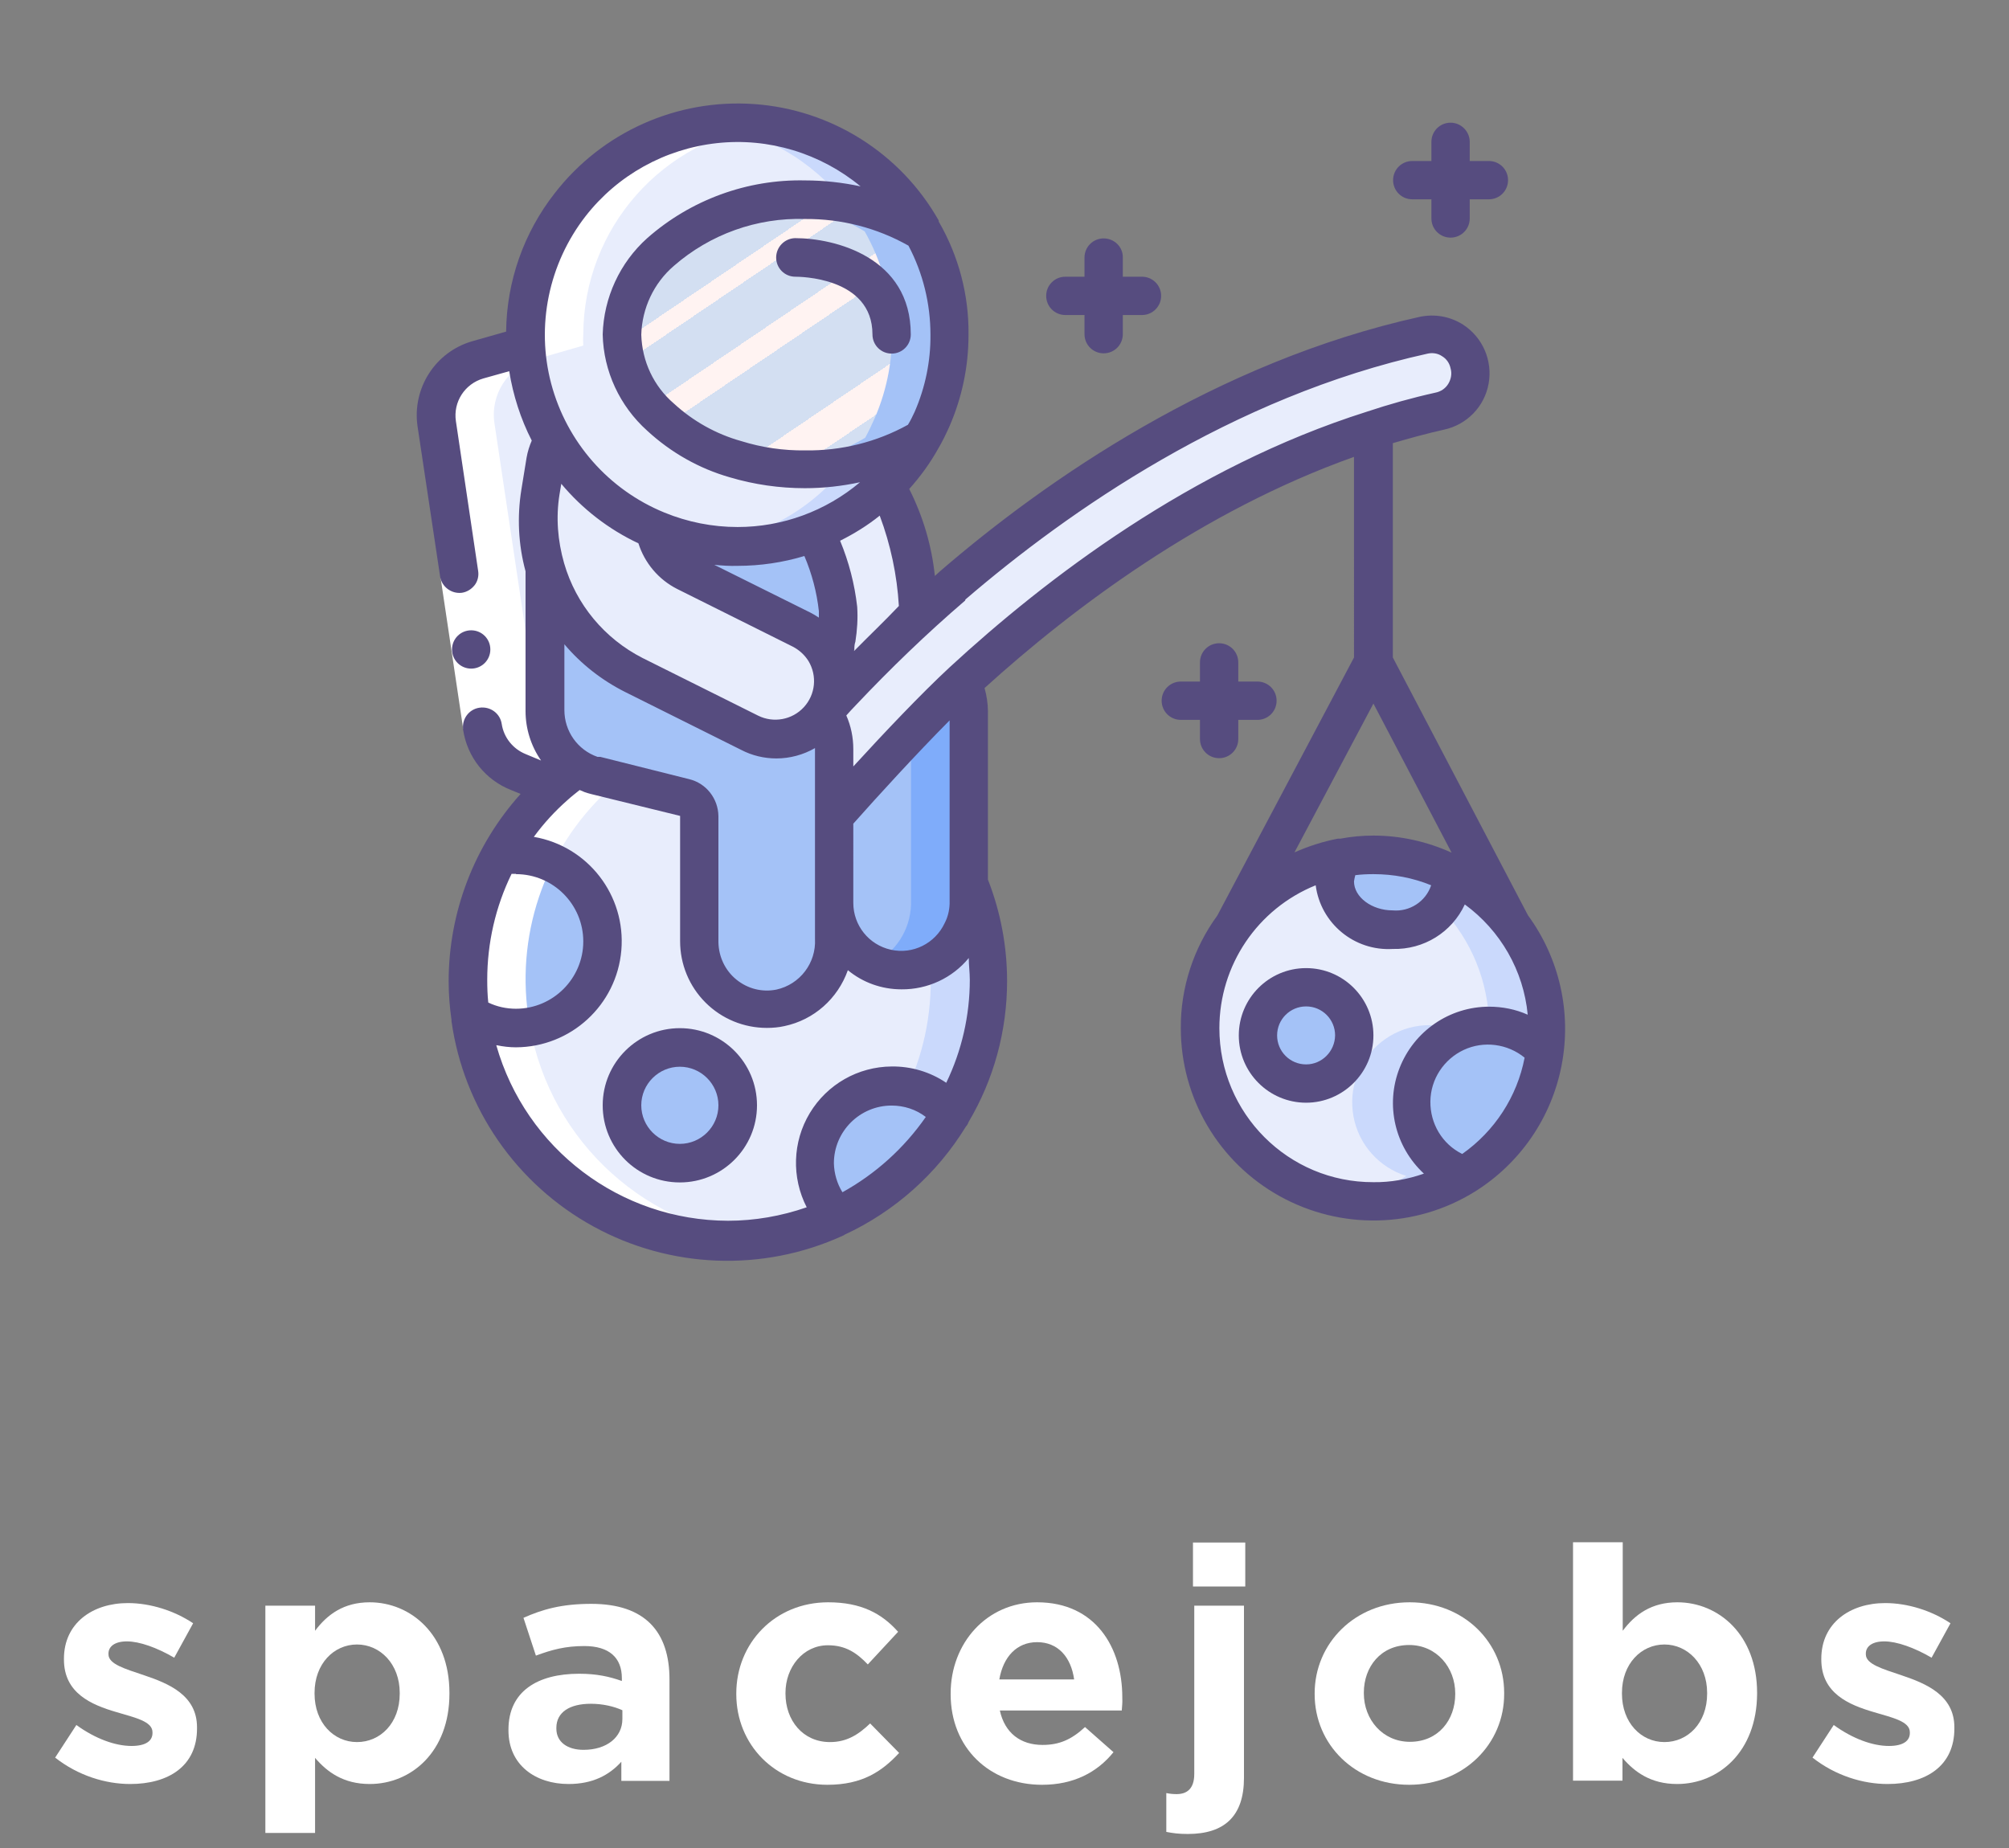 <?xml version="1.0" encoding="utf-8"?>
<!-- Generator: Adobe Illustrator 19.1.0, SVG Export Plug-In . SVG Version: 6.00 Build 0)  -->
<svg version="1.1" id="Layer_1" xmlns="http://www.w3.org/2000/svg" xmlns:xlink="http://www.w3.org/1999/xlink" x="0px" y="0px"
	 viewBox="-560 112 776 714" style="enable-background:new -560 112 776 714;" xml:space="preserve">
<rect x="-560" y="112" width="776" height="714" fill="#808080" stroke="none"/>
<style type="text/css">
	.st0{fill:url(#Shape_33_);}
	.st1{fill:#A4C2F7;}
	.st2{fill:#E8EDFC;}
	.st3{fill:#CAD9FC;}
	.st4{fill:#7FACFA;}
	.st5{fill:#FFFFFF;}
	.st6{fill:#564C7F;}
</style>
<g id="Icons_copy" transform="translate(1 1)">
	
		<linearGradient id="Shape_33_" gradientUnits="userSpaceOnUse" x1="-100.994" y1="791.716" x2="-100.398" y2="790.991" gradientTransform="matrix(145.162 0 0 -119.464 14365.941 94778.344)">
		<stop  offset="0" style="stop-color:#D3DFF2"/>
		<stop  offset="0.17" style="stop-color:#D3DFF2"/>
		<stop  offset="0.2" style="stop-color:#D3DFF2"/>
		<stop  offset="0.2" style="stop-color:#DAE2F2"/>
		<stop  offset="0.2" style="stop-color:#EBEAF2"/>
		<stop  offset="0.2" style="stop-color:#F6EFF2"/>
		<stop  offset="0.2" style="stop-color:#FDF2F2"/>
		<stop  offset="0.2" style="stop-color:#FFF3F2"/>
		<stop  offset="0.25" style="stop-color:#FFF3F2"/>
		<stop  offset="0.26" style="stop-color:#FFF3F2"/>
		<stop  offset="0.26" style="stop-color:#D3DFF2"/>
		<stop  offset="0.4" style="stop-color:#D3DFF2"/>
		<stop  offset="0.42" style="stop-color:#D3DFF2"/>
		<stop  offset="0.42" style="stop-color:#DAE2F2"/>
		<stop  offset="0.42" style="stop-color:#EBEAF2"/>
		<stop  offset="0.42" style="stop-color:#F6EFF2"/>
		<stop  offset="0.42" style="stop-color:#FDF2F2"/>
		<stop  offset="0.42" style="stop-color:#FFF3F2"/>
		<stop  offset="0.49" style="stop-color:#FFF3F2"/>
		<stop  offset="0.5" style="stop-color:#FFF3F2"/>
		<stop  offset="0.5" style="stop-color:#F8F0F2"/>
		<stop  offset="0.5" style="stop-color:#E7E8F2"/>
		<stop  offset="0.5" style="stop-color:#DCE3F2"/>
		<stop  offset="0.5" style="stop-color:#D5E0F2"/>
		<stop  offset="0.5" style="stop-color:#D3DFF2"/>
		<stop  offset="0.71" style="stop-color:#D3DFF2"/>
		<stop  offset="0.74" style="stop-color:#D3DFF2"/>
		<stop  offset="0.74" style="stop-color:#FFF3F2"/>
		<stop  offset="0.83" style="stop-color:#FFF3F2"/>
		<stop  offset="0.85" style="stop-color:#FFF3F2"/>
		<stop  offset="0.85" style="stop-color:#D3DFF2"/>
	</linearGradient>
	<path id="Shape" class="st0" d="M-200.9,272.7c-1.1,2.5-2.3,5-3.6,7.4c-30.6,19-76.7,15.5-101.3-7.9c-9.4-7.9-14.9-19.7-14.9-32
		s5.5-24.1,14.9-32c25.2-23.7,71.4-26.5,101.1-7.9C-192.1,222.6-190.7,249.4-200.9,272.7z"/>
	<path id="Shape_1_" class="st1" d="M-204.7,200.4c-17-10-36.9-14-56.5-11.5c12.1,1.3,23.8,5.2,34.2,11.5c12.6,22.2,14,49,3.8,72.3
		c-1.1,2.5-2.3,5-3.6,7.4c-10.5,6.3-22.2,10.2-34.3,11.5c19.6,2.5,39.5-1.5,56.6-11.5c1.3-2.4,2.5-4.8,3.6-7.4
		C-190.8,249.4-192.1,222.6-204.7,200.4z"/>
	<path id="Shape_2_" class="st2" d="M-204.6,280.2c-9.2,16.6-24,29.4-41.7,36.2c-19.6,8-41.5,8-61.1,0l-1-0.4
		c-28.8-12.3-48.1-40.1-49.6-71.4c-0.1-1.4-0.1-2.8,0-4.2c0.1-37.2,25.2-69.6,61.2-79s73.8,6.7,92,39.1
		c-29.7-18.6-76-15.9-101.1,7.9c-9.4,7.9-14.9,19.7-14.9,32s5.5,24.1,14.9,32C-281.3,295.7-235.2,299.2-204.6,280.2L-204.6,280.2z"
		/>
	<path id="Shape_3_" class="st3" d="M-234.4,189.5c10.5,1.6,20.7,5.3,29.8,10.9c-14.3-26-41.7-42.1-71.4-42c-3.6,0-7.2,0.3-10.8,0.8
		C-266.1,162.1-247.3,173-234.4,189.5z"/>
	<path id="Shape_4_" class="st3" d="M-234.3,291.1c-2.3,2.9-4.8,5.6-7.4,8.1c-7.7,7.5-16.9,13.3-26.9,17.2c-6.1,2.4-12.5,4.1-19.1,5
		c14,1.9,28.2,0.2,41.4-5c17.6-6.9,32.3-19.6,41.5-36.2C-213.9,285.7-223.9,289.4-234.3,291.1L-234.3,291.1z"/>
	<path id="Shape_5_" class="st2" d="M-205.5,348.4c-10.6,9.7-20.8,19.7-30.3,29.8c-6.1-8.6,0-21.6-1.3-31.9
		c-1.3-10.3-4.3-20.4-8.8-29.8c10-3.9,19.2-9.7,26.9-17.2C-209.1,312-207.3,333.3-205.5,348.4z"/>
	<path id="Shape_6_" class="st2" d="M-337.9,407.5c-3,2.1-5.9,4.4-8.6,6.9l-14.4-5.7c-7.4-2.9-12.7-9.6-13.8-17.4l-17.5-116.8
		c-1.7-11.1,5.1-21.7,15.9-24.8l18.4-5.3c0.6,12.7,4.3,25.1,10.6,36.2c-2.9,4.8-2.8,6.9-5,20.2c-1.7,9.9-1.1,20.1,1.7,29.8v54.8
		C-350.6,394.5-345.8,402.9-337.9,407.5L-337.9,407.5z"/>
	<path id="Shape_7_" class="st2" d="M-241.1,383.9c-0.5,1-1,1.9-1.6,2.8c-4,6.3-11,10-18.5,10c-6.9,0-6.5-0.7-54.9-24.8
		c-26.3-13.2-40.9-41.9-36.1-70.9c2.2-13.2,2.1-15.3,5-20.2c8.8,15.6,22.6,27.9,39.1,34.9c1.2,7,5.7,13,12.1,16.2l44.7,22.3
		c3.7,1.9,6.9,4.8,9.1,8.3C-238.3,368.9-237.8,377-241.1,383.9z"/>
	<path id="Shape_8_" class="st1" d="M-238.9,400.3V474c0.2,12.5-8.4,23.4-20.6,26.2c-7.7,1.7-15.7-0.2-21.8-5.2
		c-6.1-4.9-9.7-12.4-9.6-20.3v-48.4c0.1-3.5-2.3-6.6-5.7-7.4c0.7,0-34.4-8.5-36.1-9.1c-1.8-0.7-3.6-1.5-5.2-2.6
		c-7.8-4.7-12.6-13.2-12.6-22.3l0-54.3c5.2,17.9,17.7,32.9,34.4,41.2c48.4,24.1,48,24.8,54.9,24.8c7.4,0.1,14.4-3.7,18.5-9.9
		C-240.2,390.8-238.9,395.5-238.9,400.3L-238.9,400.3z"/>
	<path id="Shape_9_" class="st1" d="M-241.1,383.9c3.3-6.8,2.9-14.8-1-21.2c-2.2-3.6-5.3-6.5-9.1-8.3l-44.7-22.3
		c-6.4-3.2-10.9-9.2-12.1-16.2l1,0.4c19.6,8,41.5,8,61.1,0c4.5,9.4,7.5,19.4,8.8,29.8c1,10.3-4.8,23.3,1.3,31.9
		C-237.7,380.2-239.3,381.7-241.1,383.9L-241.1,383.9z"/>
	<path id="Shape_10_" class="st2" d="M-5,270.1c-79,17.6-145.3,68.3-184.4,104.2c-14.4,13.2-35.2,36-49.6,52.1v-26
		c0-4.8-1.4-9.5-3.9-13.6c0.6-0.9,1.1-1.8,1.6-2.8c1.8-1.9,3.4-3.6,5.3-5.5c9.5-10.3,19.6-20.3,30.3-29.8
		c55.1-50.8,123-92.2,194.2-108c7.8-1.3,15.2,3.8,16.9,11.5S2.6,267.6-5,269.7L-5,270.1z"/>
	<path id="Shape_11_" class="st2" d="M-0.7,448.1c2.5,12.6-9,22.3-22.3,22.3c-17,0-27.8-14.9-19.4-27.8c-26.5,4.8-47.6,25-53.4,51.3
		c-5.9,26.3,4.5,53.5,26.5,69.2c21.9,15.6,51.1,16.6,74,2.5c-11.8-4-19.8-14.8-20.3-27.2c-0.4-12.4,6.9-23.8,18.4-28.5
		c11.5-4.7,24.7-1.8,33.2,7.3c0.4-2.9,0.6-5.9,0.6-8.9C36.5,482.7,22.1,459.4-0.7,448.1L-0.7,448.1z M-56.2,530
		c-10.3,0-18.6-8.3-18.6-18.6s8.3-18.6,18.6-18.6s18.6,8.3,18.6,18.6c-0.1,4.9-2.1,9.7-5.7,13.1c-3.6,3.4-8.3,5.3-13.3,5.2
		L-56.2,530z"/>
	<path id="Shape_12_" class="st3" d="M-0.7,448.1c1,4.9-0.3,10-3.6,13.8c11.7,12.3,18.3,28.5,18.5,45.5c8.3-0.1,16.2,3.3,21.8,9.4
		c0.4-2.8,0.6-5.7,0.5-8.6C36.5,482.7,22.1,459.4-0.7,448.1z"/>
	<path id="Shape_13_" class="st3" d="M-15.6,537.1c-0.1-12.2,7.3-23.2,18.7-27.5c-10.1-4.5-21.8-3-30.5,3.9
		c-8.7,6.9-12.8,17.9-10.8,28.8c2,10.9,9.9,19.7,20.4,23c-7.3,4.5-15.5,7.6-24,8.9c3.7,0.7,7.5,1,11.2,1c12.4,0,24.5-3.4,35.1-10
		C-7.5,561.1-15.6,549.8-15.6,537.1L-15.6,537.1z"/>
	<path id="Shape_14_" class="st1" d="M-23,470.1c-17,0-27.8-14.9-19.4-27.8c4-0.7,8-1,12-1c10.3-0.1,20.5,2.3,29.8,6.8
		C1.4,460.7-10.1,470.1-23,470.1z"/>
	<path id="Shape_15_" class="st1" d="M35.9,516.8c-2.6,20.1-14.1,37.9-31.3,48.5c-11.8-4-19.8-14.8-20.3-27.2
		c-0.4-12.4,6.9-23.8,18.4-28.5C14.2,504.8,27.5,507.7,35.9,516.8L35.9,516.8z"/>
	<path id="Shape_16_" class="st2" d="M-186.8,451.7v8.6c-0.1,9.3-5.1,17.9-13.2,22.4s-18,4.5-26-0.2c-8-4.7-12.9-13.4-12.8-22.7V474
		c0.2,12.5-8.4,23.4-20.6,26.2c-7.7,1.7-15.7-0.2-21.8-5.2c-6.1-4.9-9.7-12.4-9.6-20.3v-48.4c0.1-3.5-2.3-6.6-5.7-7.4
		c0.7,0-34.4-8.5-36.1-9.1c-1.8-0.7-3.6-1.5-5.2-2.6c-3,2.1-5.9,4.4-8.6,6.9c-8.8,7.7-16.2,17-21.7,27.3c14.7-3,29.7,4.2,36.5,17.6
		c6.8,13.4,3.9,29.7-7.2,39.9s-27.6,11.7-40.3,3.7c4.3,31.5,23.3,59.1,51.1,74.5c27.9,15.3,61.3,16.6,90.3,3.4
		c-7.8-7.8-10.6-19.3-7.4-29.8c3.2-10.5,12-18.4,22.9-20.5c10.8-2.1,21.9,2,28.8,10.6C-177.3,513.9-174.7,480.8-186.8,451.7
		L-186.8,451.7z M-298.4,560.3c-12.3,0-22.3-10-22.3-22.3c0-12.3,10-22.3,22.3-22.3s22.3,10,22.3,22.3
		C-276.1,550.3-286.1,560.3-298.4,560.3z"/>
	<path id="Shape_17_" class="st3" d="M-379.3,503.2c0,1.6,0.5,3.1,0.8,4.5c1.9-0.3,3.8-0.8,5.7-1.5
		C-375.1,505.5-377.3,504.4-379.3,503.2z"/>
	<path id="Shape_18_" class="st3" d="M-186.8,451.7v8.6c-0.2,9.9-6,18.8-14.9,23.1c1.1,16.4-1.9,32.9-8.8,47.9
		c6.6,1.3,12.6,4.9,17,10C-177,514.2-174.6,480.9-186.8,451.7L-186.8,451.7z"/>
	<path id="Shape_19_" class="st1" d="M-186.8,385.4v74.9c-0.1,14.4-11.9,25.9-26.3,25.8c-14.4-0.1-25.9-11.9-25.8-26.3v-33.5
		c14.4-16.2,35.2-38.9,49.6-52.1C-187.6,377.7-186.8,381.6-186.8,385.4L-186.8,385.4z"/>
	<path id="Shape_20_" class="st4" d="M-189.3,374.3c-5.8,5.4-12.7,12.4-19.8,19.7v66.4c-0.3,9.9-6,18.7-14.9,23
		c3.5,1.7,7.3,2.6,11.2,2.6c14.2-0.1,25.8-11.5,26-25.7v-74.9C-186.8,381.6-187.6,377.7-189.3,374.3L-189.3,374.3z"/>
	<g>
		<path id="Shape_21_" class="st1" d="M-328.2,474.7c0,12.1-6.6,23.3-17.2,29.2s-23.6,5.6-33.9-0.8c-0.7-4.5-1-9-1-13.5
			c-0.1-16.7,4.1-33.1,12-47.7c9.8-2,20.1,0.5,27.8,6.9C-332.7,455.2-328.2,464.7-328.2,474.7z"/>
		<path id="Shape_22_" class="st1" d="M-193.7,541.3c-10.4,17.4-25.8,31.3-44.2,39.7c-7.8-7.8-10.6-19.3-7.4-29.8
			c3.2-10.5,12-18.4,22.9-20.5C-211.6,528.7-200.5,532.7-193.7,541.3L-193.7,541.3z"/>
		<circle id="Oval" class="st1" cx="-56.5" cy="511.1" r="18.6"/>
	</g>
	<path id="Shape_23_" class="st2" d="M-193.6,541.3L-193.6,541.3"/>
	<circle id="Oval_1_" class="st1" cx="-298.4" cy="538" r="22.3"/>
</g>
<path id="Shape_24_" class="st5" d="M-356,504.2c-4.7-33.2,7.6-66.5,32.7-88.6l-14.4-5.8c-7.4-2.9-12.7-9.6-13.8-17.4l-17.5-116.8
	c-1.7-11.1,5.1-21.7,15.9-24.8l18.4-5.3c-0.1-1.4-0.1-2.8,0-4.2c0.1-41.2,30.8-75.9,71.7-81c-6.1-1-12.3-1.3-18.5-0.8
	c-42.7,3.3-75.6,39-75.5,81.9c-0.1,1.4-0.1,2.8,0,4.2l-18.5,5.3c-10.8,3.1-17.6,13.7-15.9,24.8l17.6,116.8
	c1.2,7.9,6.5,14.5,13.8,17.4l14.3,5.7c-25.2,22.1-37.5,55.4-32.7,88.6c7.3,54.1,56.5,92.4,110.7,86.3
	C-313.4,585.3-349.8,549.8-356,504.2z"/>
<path id="Rectangle-path" class="st5" d="M-389.9,334.6l14.7-2.2l8.8,58.9l-14.7,2.2L-389.9,334.6z"/>
<g>
	<path id="Shape_25_" class="st6" d="M-260.2,211.5c0,4.1,3.3,7.4,7.4,7.4c1.2,0,29.8,0,29.8,22.3c0,4.1,3.3,7.4,7.4,7.4
		c4.1,0,7.4-3.3,7.4-7.4c0-29.8-29.2-37.2-44.7-37.2C-256.9,204.1-260.2,207.4-260.2,211.5z"/>
	<path id="Shape_26_" class="st6" d="M-378,370.3c-4.1,0-7.4-3.3-7.4-7.4c0-4.1,3.3-7.4,7.4-7.4s7.4,3.3,7.4,7.4
		C-370.6,367-373.9,370.3-378,370.3z"/>
	<path id="Shape_27_" class="st6" d="M-22,366v-82.8c6.5-1.9,13-3.7,19.7-5.2c8.9-1.9,15.7-8.9,17.3-17.8c1.6-8.9-2.3-17.9-9.9-22.8
		c-5-3.2-11-4.2-16.7-3c-78.7,17.4-144.4,63-185.2,98.2l-2.1,1.9c-1.2-11.7-4.6-23.1-9.9-33.6c4.3-4.8,8.1-10,11.2-15.6
		c1.6-2.7,3-5.6,4.3-8.5c4.9-11.2,7.4-23.2,7.4-35.4c0.2-15.4-3.8-30.5-11.5-43.8v-0.4c-14.7-26-41.5-42.9-71.3-45
		c-29.8-2.1-58.7,10.8-77,34.4c-12,15.3-18.6,34.1-18.8,53.5l-13,3.7c-14.4,4.1-23.4,18.3-21.2,33l8.7,57.9c0.6,4,4.4,6.8,8.4,6.3
		c2-0.3,3.7-1.4,4.9-2.9s1.7-3.6,1.4-5.5l-8.6-57.9c-1.1-7.4,3.4-14.4,10.6-16.5l10-2.8c1.5,9.3,4.4,18.4,8.7,26.8
		c-0.9,2.1-1.6,4.3-2,6.6l-2,12.3c-1.7,10.5-1.2,21.3,1.6,31.6v54c0,6.8,2.1,13.5,6,19.1l-6-2.5c-4.9-2-8.4-6.4-9.2-11.6
		c-0.6-4.1-4.4-6.9-8.6-6.3c-4.1,0.6-6.9,4.4-6.3,8.6c1.6,10.5,8.6,19.3,18.5,23.2l3.7,1.5c-17.9,19.9-27.8,45.7-27.8,72.4
		c0,5,0.4,10,1.1,14.9c0,0.2,0,0.3,0,0.5c4.7,33.6,25.1,63,54.8,79.3c29.7,16.3,65.4,17.7,96.3,3.6c0.3-0.1,0.5-0.2,0.7-0.4
		c19.4-9,35.7-23.5,46.9-41.8c0.5-0.5,0.8-1.1,1-1.7c9.8-16.5,14.9-35.3,14.9-54.5c0-13.4-2.5-26.7-7.4-39.2v-65c0-3-0.5-6.1-1.3-9
		c34.2-31,84-68.4,142.7-89.3V366l-52.8,99.7c-9.2,12.6-14.2,27.9-14.1,43.5c0,27,14.6,51.8,38.2,64.9c23.6,13.1,52.4,12.5,75.3-1.7
		c17.5-10.9,29.7-28.6,33.6-48.9c3.9-20.3-0.8-41.2-13-57.9L-22,366z M-187.1,343.6c39.7-34.1,102.9-78.3,178.6-95
		c1.9-0.4,3.9-0.1,5.5,1c1.7,1,2.9,2.7,3.3,4.7c0.6,2,0.2,4.2-0.9,6s-2.9,3-5,3.4c-9,2-17.9,4.5-26.6,7.4
		c-67.6,21.4-123.8,64.4-161,98.7c-11,10.2-25.4,25.4-37.2,38.3v-6.7c0-4.5-0.9-8.9-2.7-13c1.1-1.2,2.2-2.5,3.6-3.9
		c13.4-14.2,27.5-27.8,42.3-40.5L-187.1,343.6z M-293.8,413l-34.3-8.6h-1.1c-7.7-2.7-12.8-9.9-12.8-18.1l0-25.4
		c6.5,7.7,14.6,14,23.6,18.5l44.7,22.3c4.2,2.2,8.9,3.3,13.6,3.3c5.2,0,10.4-1.4,14.9-4v73.7c0.5,9.3-5.8,17.6-14.9,19.6
		c-5.5,1.1-11.1-0.3-15.5-3.9c-4.3-3.5-6.8-8.8-6.9-14.4v-48.7C-282.6,420.5-287.2,414.6-293.8,413L-293.8,413z M-343.9,303.1
		l0.7-4.2c8.1,9.7,18.3,17.6,29.8,23c2.4,7.6,7.8,14,14.9,17.6l44.7,22.3c2.5,1.3,4.6,3.2,6.1,5.6c3.4,5.7,2.7,12.9-1.8,17.8
		c-4.5,4.9-11.7,6.2-17.6,3.3l-44.7-22.3c-14.7-7.5-25.7-20.7-30.3-36.6C-344.6,320.9-345.3,311.9-343.9,303.1L-343.9,303.1z
		 M-249.3,326.8c2.9,6.8,4.8,14,5.6,21.3v2.5c-1-0.7-2.1-1.3-3.2-1.9l-37.2-18.5c3,0.3,6,0.5,9,0.4
		C-266.3,330.6-257.6,329.3-249.3,326.8z M-230.4,430.2c9.5-10.7,24.3-26.9,37.2-39.9v70.9c-0.1,2.6-0.7,5.1-1.9,7.4
		c-3.7,7.9-12.3,12.2-20.8,10.3c-8.5-1.9-14.5-9.4-14.5-18.1V430.2z M-230,363.2c0-1.1,0-2.2,0.4-3.3c0.7-4.4,1-9,0.7-13.5
		c-1-8.8-3.2-17.3-6.6-25.5c5.4-2.7,10.6-5.9,15.3-9.7c4.2,11.2,6.7,23,7.4,34.9c-5.6,5.9-11.5,11.5-17.3,17.4V363.2z M-209.1,206.9
		c5.6,10.6,8.5,22.4,8.5,34.4c0.1,10.2-2,20.4-6.1,29.8c-0.8,1.7-1.6,3.4-2.6,5c-12.1,6.7-25.8,10.1-39.7,9.9
		c-8.4,0.1-16.7-1.1-24.7-3.6c-9.7-2.7-18.6-7.7-26-14.5c-7.8-6.7-12.3-16.3-12.6-26.6c0.3-10.2,4.8-19.9,12.6-26.6
		c14-12.2,32.1-18.7,50.7-18.1C-235.1,196.5-221.3,200-209.1,206.9z M-333.8,195.5c12.4-15.9,30.7-26,50.7-28.2
		c20-2.2,40,3.9,55.5,16.7c-7-1.5-14.2-2.3-21.4-2.3c-22.4-0.5-44.2,7.5-61,22.3c-10.6,9.5-16.8,23-17.2,37.2
		c0.3,14.2,6.6,27.7,17.2,37.2c9.1,8.4,20,14.6,31.9,18c9.4,2.8,19.2,4.2,29,4.2c7.2,0,14.3-0.8,21.3-2.3
		c-13.3,11.2-30,17.3-47.3,17.3c-9.7,0-19.3-1.9-28.3-5.6c-21.5-8.8-37.7-27.2-43.7-49.8C-353,237.9-348.1,213.9-333.8,195.5z
		 M-360.7,449.7c14.4,0,26,11.7,26,26s-11.7,26-26,26c-3.7,0-7.4-0.8-10.7-2.4c-0.3-2.9-0.4-5.8-0.4-8.8c0-14.2,3.2-28.2,9.4-40.9
		H-360.7z M-368.1,515.8c2.4,0.5,4.9,0.8,7.4,0.8c21.2-0.1,38.9-16.3,40.7-37.5s-12.9-40.2-33.8-43.8c3.8-5.2,8.2-10,13.1-14.3
		c1.4-1.3,3-2.5,4.6-3.8l1.9,0.8c0.9,0.3,1.8,0.6,2.7,0.8l34.2,8.4v48.4c0,8.9,3.5,17.4,9.8,23.7c6.3,6.3,14.8,9.8,23.7,9.8
		c2.3,0,4.6-0.2,6.8-0.7c11.4-2.4,20.6-10.6,24.5-21.6c5.8,4.8,13.1,7.4,20.7,7.4c10.1,0.1,19.7-4.4,26-12.1c0,2.8,0.4,5.6,0.4,8.4
		c0,13.8-3.1,27.4-9.1,39.8c-6.2-4.2-13.6-6.4-21.1-6.3c-13,0.1-24.9,6.9-31.6,18c-6.7,11.1-7.1,24.9-1.2,36.4
		c-9.8,3.4-20.1,5.2-30.4,5.2c-41.6-0.1-78.1-27.7-89.5-67.8L-368.1,515.8z M-234.6,572.6c-2.1-3.4-3.2-7.3-3.3-11.2
		c0-12.3,10-22.3,22.3-22.3c4.8,0,9.4,1.5,13.2,4.4c-8.4,12.1-19.5,22.1-32.4,29.2H-234.6z M-36.5,450.1c2.3-0.3,4.7-0.4,7-0.4
		c7.7,0,15.2,1.4,22.3,4.3c-2.1,6.3-8.3,10.3-14.9,9.7c-8,0-14.9-5.1-14.9-11.2C-36.9,451.7-36.7,450.9-36.5,450.1z M0.7,441.4
		c-9.5-4.3-19.8-6.6-30.2-6.6c-4.3,0-8.6,0.4-12.8,1.2h-1c-5.7,1.1-11.3,2.9-16.7,5.3l30.5-57.5L0.7,441.4z M-89,509.2
		c0-24.3,14.7-46.1,37.2-55.2c1.9,14.7,14.9,25.5,29.8,24.6c11.9,0.3,22.8-6.4,27.8-17.2c13.8,10.1,22.7,25.6,24.3,42.6
		c-4.7-2.1-9.8-3.1-14.9-3.1c-15.3,0-29,9.4-34.6,23.7s-1.8,30.4,9.4,40.8c-6.3,2.2-12.9,3.4-19.5,3.3
		C-62.4,568.8-89,542.1-89,509.2z M4.8,557.8c-7.7-3.8-12.4-11.7-12.3-20.3c0.1-8.6,5.2-16.3,12.9-19.9s16.9-2.4,23.5,3
		C26,535.7,17.3,549,4.8,557.8L4.8,557.8z"/>
	<path id="Shape_28_" class="st6" d="M-55.5,486c-14.4,0-26,11.7-26,26c0,14.4,11.7,26,26,26s26-11.7,26-26
		C-29.5,497.7-41.1,486-55.5,486z M-55.5,523.2c-6.2,0-11.2-5-11.2-11.2c0-6.2,5-11.2,11.2-11.2s11.2,5,11.2,11.2
		C-44.4,518.2-49.4,523.2-55.5,523.2z"/>
	<path id="Shape_29_" class="st6" d="M-297.4,509.2c-16.4,0-29.8,13.3-29.8,29.8s13.3,29.8,29.8,29.8c16.4,0,29.8-13.3,29.8-29.8
		S-281,509.2-297.4,509.2z M-297.4,553.9c-8.2,0-14.9-6.7-14.9-14.9c0-8.2,6.7-14.9,14.9-14.9s14.9,6.7,14.9,14.9
		C-282.5,547.2-289.2,553.9-297.4,553.9z"/>
	<path id="Shape_30_" class="st6" d="M-133.7,204.1c-4.1,0-7.4,3.3-7.4,7.4v7.4h-7.4c-4.1,0-7.4,3.3-7.4,7.4c0,4.1,3.3,7.4,7.4,7.4
		h7.4v7.4c0,4.1,3.3,7.4,7.4,7.4c4.1,0,7.4-3.3,7.4-7.4v-7.4h7.4c4.1,0,7.4-3.3,7.4-7.4c0-4.1-3.3-7.4-7.4-7.4h-7.4v-7.4
		C-126.2,207.4-129.6,204.1-133.7,204.1z"/>
	<path id="Shape_31_" class="st6" d="M-96.5,390.1v7.4c0,4.1,3.3,7.4,7.4,7.4c4.1,0,7.4-3.3,7.4-7.4v-7.4h7.4c4.1,0,7.4-3.3,7.4-7.4
		c0-4.1-3.3-7.4-7.4-7.4h-7.4v-7.4c0-4.1-3.3-7.4-7.4-7.4c-4.1,0-7.4,3.3-7.4,7.4v7.4h-7.4c-4.1,0-7.4,3.3-7.4,7.4
		c0,4.1,3.3,7.4,7.4,7.4H-96.5z"/>
	<path id="Shape_32_" class="st6" d="M0.3,159.4c-4.1,0-7.4,3.3-7.4,7.4v7.4h-7.4c-4.1,0-7.4,3.3-7.4,7.4c0,4.1,3.3,7.4,7.4,7.4h7.4
		v7.4c0,4.1,3.3,7.4,7.4,7.4s7.4-3.3,7.4-7.4v-7.4h7.4c4.1,0,7.4-3.3,7.4-7.4c0-4.1-3.3-7.4-7.4-7.4H7.7v-7.4
		C7.7,162.8,4.4,159.4,0.3,159.4z"/>
</g>
<g>
	<path class="st5" d="M-509.7,801.2c-9.5,0-20.1-3.2-29-10.2l8.2-12.6c7.3,5.3,15,8.1,21.3,8.1c5.6,0,8.1-2,8.1-5v-0.3
		c0-4.2-6.6-5.6-14-7.8c-9.5-2.8-20.2-7.2-20.2-20.3v-0.3c0-13.8,11.1-21.5,24.7-21.5c8.6,0,17.9,2.9,25.2,7.8l-7.3,13.3
		c-6.7-3.9-13.4-6.3-18.3-6.3c-4.7,0-7.1,2-7.1,4.7v0.3c0,3.8,6.4,5.6,13.8,8.1c9.5,3.2,20.4,7.7,20.4,20.1v0.3
		C-483.8,794.4-495.1,801.2-509.7,801.2z"/>
	<path class="st5" d="M-417.2,801.2c-10.2,0-16.5-4.7-21.1-10.1v29h-19.2v-87.8h19.2v9.7c4.7-6.3,11.1-11,21.1-11
		c15.8,0,30.8,12.4,30.8,35v0.3C-386.4,788.8-401.2,801.2-417.2,801.2z M-405.6,766c0-11.2-7.6-18.7-16.5-18.7s-16.4,7.4-16.4,18.7
		v0.3c0,11.2,7.4,18.7,16.4,18.7s16.5-7.3,16.5-18.7V766z"/>
	<path class="st5" d="M-320,799.9v-7.3c-4.7,5.2-11.1,8.6-20.4,8.6c-12.7,0-23.2-7.3-23.2-20.7v-0.3c0-14.8,11.2-21.6,27.3-21.6
		c6.8,0,11.7,1.1,16.5,2.8v-1.1c0-7.9-4.9-12.4-14.5-12.4c-7.3,0-12.5,1.4-18.7,3.7l-4.8-14.6c7.4-3.3,14.8-5.4,26.2-5.4
		c20.9,0,30.2,10.9,30.2,29.2v39.2H-320z M-319.6,772.7c-3.3-1.5-7.6-2.5-12.2-2.5c-8.2,0-13.3,3.3-13.3,9.3v0.3
		c0,5.2,4.3,8.2,10.5,8.2c9,0,15-4.9,15-11.9V772.7z"/>
	<path class="st5" d="M-240.4,801.5c-20.3,0-35.2-15.6-35.2-35v-0.3c0-19.3,14.8-35.2,35.5-35.2c12.7,0,20.7,4.3,27,11.4l-11.7,12.6
		c-4.3-4.5-8.6-7.4-15.4-7.4c-9.6,0-16.4,8.5-16.4,18.4v0.3c0,10.3,6.7,18.7,17.2,18.7c6.4,0,10.9-2.8,15.5-7.2l11.2,11.4
		C-219.3,796.3-226.9,801.5-240.4,801.5z"/>
	<path class="st5" d="M-126.7,772.8h-47.1c1.9,8.7,8,13.3,16.5,13.3c6.4,0,11.1-2,16.4-6.9l11,9.7c-6.3,7.8-15.4,12.6-27.6,12.6
		c-20.3,0-35.3-14.3-35.3-35v-0.3c0-19.3,13.8-35.2,33.4-35.2c22.6,0,32.9,17.5,32.9,36.7v0.3C-126.4,769.9-126.6,771-126.7,772.8z
		 M-159.4,746.4c-7.9,0-13.1,5.7-14.6,14.4h28.9C-146.3,752.2-151.3,746.4-159.4,746.4z"/>
	<path class="st5" d="M-101.2,820.5c-3.5,0-5.7-0.3-8.3-0.8v-15c1.5,0.3,2.6,0.4,4,0.4c4,0,6.8-2.1,6.8-7.8v-65h19.2v66.5
		C-79.5,813.7-87.1,820.5-101.2,820.5z M-99.2,724.9v-17H-79v17H-99.2z"/>
	<path class="st5" d="M-15.7,801.5c-20.9,0-36.5-15.5-36.5-35v-0.3c0-19.4,15.6-35.2,36.7-35.2c20.9,0,36.5,15.5,36.5,35v0.3
		C21.1,785.7,5.4,801.5-15.7,801.5z M2.1,766.2c0-10-7.2-18.7-17.8-18.7c-11,0-17.5,8.5-17.5,18.4v0.3c0,10,7.2,18.7,17.8,18.7
		c11,0,17.5-8.5,17.5-18.4V766.2z"/>
	<path class="st5" d="M87.8,801.2c-10.2,0-16.5-4.7-21.1-10.1v8.8H47.6v-92.1h19.2V742c4.7-6.3,11.1-11,21.1-11
		c15.8,0,30.8,12.4,30.8,35v0.3C118.6,788.8,103.8,801.2,87.8,801.2z M99.4,766c0-11.2-7.6-18.7-16.5-18.7s-16.4,7.4-16.4,18.7v0.3
		c0,11.2,7.4,18.7,16.4,18.7s16.5-7.3,16.5-18.7V766z"/>
	<path class="st5" d="M169.1,801.2c-9.5,0-20.1-3.2-29-10.2l8.2-12.6c7.3,5.3,15,8.1,21.3,8.1c5.6,0,8.1-2,8.1-5v-0.3
		c0-4.2-6.6-5.6-14-7.8c-9.5-2.8-20.2-7.2-20.2-20.3v-0.3c0-13.8,11.1-21.5,24.7-21.5c8.6,0,17.9,2.9,25.2,7.8l-7.3,13.3
		c-6.7-3.9-13.4-6.3-18.3-6.3c-4.7,0-7.1,2-7.1,4.7v0.3c0,3.8,6.4,5.6,13.8,8.1c9.5,3.2,20.4,7.7,20.4,20.1v0.3
		C195,794.4,183.7,801.2,169.1,801.2z"/>
</g>
</svg>

